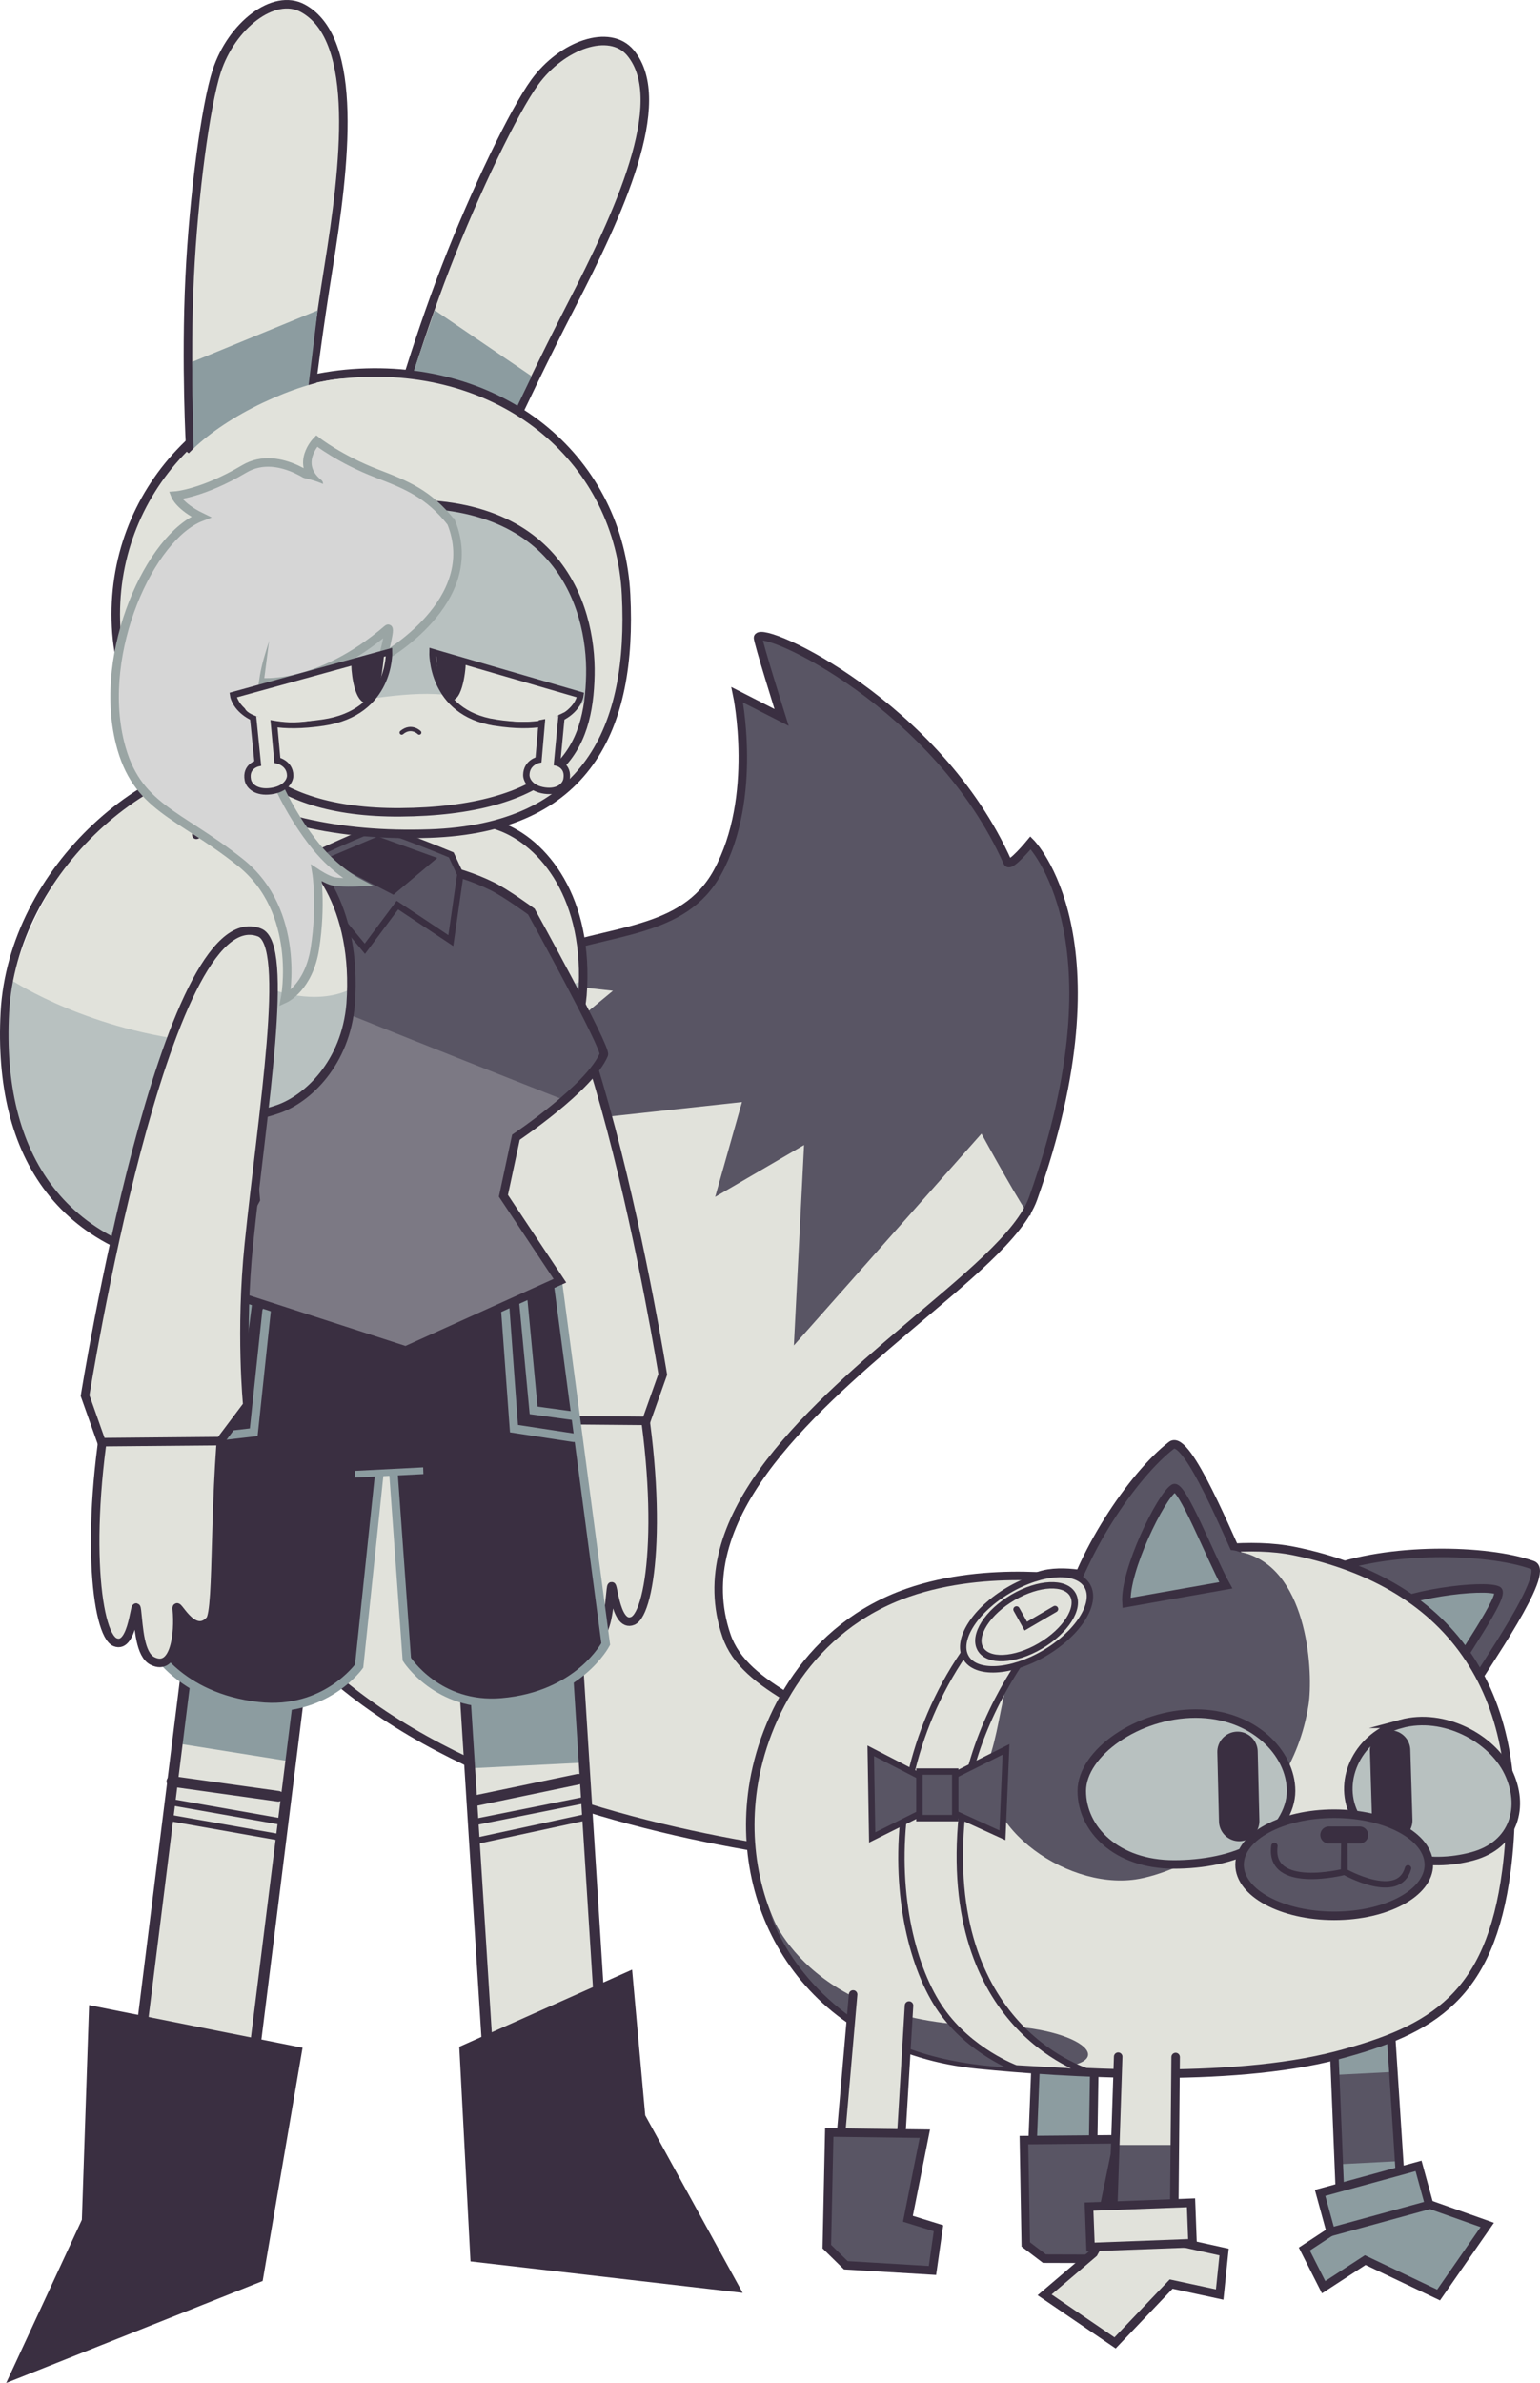 <svg version="1.1" xmlns="http://www.w3.org/2000/svg" xmlns:xlink="http://www.w3.org/1999/xlink" width="362.049" height="559.875" viewBox="0,0,362.049,559.875"><g transform="translate(-59.119,99.277)"><g data-paper-data="{&quot;isPaintingLayer&quot;:true}" fill-rule="nonzero" stroke-linejoin="miter" stroke-miterlimit="10" stroke-dasharray="" stroke-dashoffset="0" style="mix-blend-mode: normal"><g><g data-paper-data="{&quot;index&quot;:null}" stroke-width="2"><path d="M373.758,276.029c0,0 -5.821,-5.326 -2.882,-6.153c14.56,-5.67 37.695,-5.282 48.515,-1.453c4.403,1.558 -11.15,23.615 -15.187,30.374c-1.309,2.192 -3.484,-12.681 -3.484,-12.681" fill="#595564" stroke="#3a2f41" stroke-linecap="round"/><path d="M412.352,272.352c0.763,1.446 -4.038,12.159 -6.834,14.376c-1.145,0.908 -8.874,0.014 -10.251,0.68c-4.741,2.291 -5.752,-1.156 -6.828,-3.194c-0.757,-1.435 12.621,-13.452 19.886,-16.459c3.052,-1.263 4.027,4.598 4.027,4.598z" data-paper-data="{&quot;index&quot;:null}" fill="#595564" stroke="none" stroke-linecap="butt"/><path d="M382.591,279.727c5.995,-4.543 25.409,-6.855 28.612,-5.348c1.986,0.934 -8.988,16.213 -12.43,22.685z" fill="#8c9ca0" stroke="#3a2f41" stroke-linecap="butt"/></g><g><g><path d="M386.158,379.151l2.87,44.433l-14.293,6.943l-2.055,-50.461" fill="#8c9ca0" stroke="none" stroke-width="0" stroke-linecap="round"/><path d="M375.192,408.631l-1.201,-19.969l11.891,-0.61l1.201,19.969z" fill="#595564" stroke="#595564" stroke-width="1" stroke-linecap="butt"/><path d="M386.158,379.151l2.87,44.433l-14.293,6.943l-2.055,-50.461" fill="none" stroke="#3a2f41" stroke-width="2" stroke-linecap="round"/></g><path d="M397.323,439.923l-17.248,-8.203l-9.776,6.368l-4.535,-8.961l8.062,-5.3l16.902,-8.614l3.801,3.201l14.241,5.045z" data-paper-data="{&quot;index&quot;:null}" fill="#8c9ca0" stroke="#3a2f41" stroke-width="2" stroke-linecap="butt"/><path d="M371.981,425.092l-2.51,-9.163l23.147,-6.34l2.51,9.163z" data-paper-data="{&quot;index&quot;:null}" fill="#8c9ca0" stroke="#3a2f41" stroke-width="2" stroke-linecap="butt"/></g><g stroke-width="2" stroke-linecap="butt"><path d="M291.004,341.834c-8.997,-3.107 -101.193,-2.46 -154.713,-48.081c-9.993,-8.063 -22.159,-24.219 -26.244,-39.978c-3.362,-12.97 -3.24,-26.835 -0.864,-39.032c5.616,-28.832 22.485,-51.913 40.277,-67.678c13.856,-12.277 28.668,-20.088 36.595,-22.9c16.682,-5.917 33.944,-4.921 41.815,-19.306c9.669,-17.672 4.702,-40.932 4.702,-40.932l10.427,5.321c0,0 -5.749,-18.272 -5.533,-18.8c1.194,-2.924 42.226,15.952 58.675,52.836c0.578,1.295 5.389,-4.575 5.389,-4.575c0,0 19.762,25.561 2.285,78.621c-5.038,14.178 -14.185,22.36 -25.56,31.235c-22.478,17.537 -57.465,47.161 -49.168,75.712c2.881,9.912 22.831,17.619 38.792,30.535c17.091,13.829 23.125,27.021 23.125,27.021z" fill="#e1e2db" stroke="none"/><path d="M227.902,105.559c9.669,-17.672 4.702,-40.932 4.702,-40.932l10.427,5.321c0,0 -5.749,-18.272 -5.533,-18.8c1.194,-2.924 42.226,15.952 58.675,52.836c0.578,1.295 5.389,-4.575 5.389,-4.575c0,0 22.588,21.937 -0.252,86.946c-0.817,0.177 -11.455,-19.281 -11.455,-19.281l-44.1,49.756l2.399,-47.093l-20.903,12.191l6.302,-22.282l-71.317,7.751l40.982,-33.897l-31.312,-3.438c0,0 12.183,-4.992 19.739,-7.306c7.782,-2.383 15.814,-3.185 21.667,-5.91c11.095,-5.164 13.912,-10.052 14.589,-11.289z" fill="#595564" stroke="none"/><path d="M286.471,339.643c0,0 -127.103,-1.116 -167.403,-66.234c-31.146,-50.328 6.276,-125.447 66.649,-148.179c16.802,-6.326 34.092,-4.976 42.086,-19.589c9.669,-17.672 4.634,-41.681 4.634,-41.681l10.427,5.321c0,0 -5.749,-18.272 -5.533,-18.8c1.194,-2.924 42.226,15.952 58.675,52.836c0.578,1.295 5.389,-4.575 5.389,-4.575c0,0 22.341,22.368 0.598,83.56c-3.07,8.64 -16.057,18.958 -29.914,30.72c-23.909,20.294 -51.401,44.816 -42.182,71.935c4.307,12.671 21.961,17.049 45.432,32.912z" fill="none" stroke="#3a2f41"/></g><g stroke="#3a2f41" stroke-width="2"><path d="M316.588,373.582l-0.692,44.52l-14.802,5.778l1.986,-50.463" fill="#8c9ca0" stroke-linecap="round"/><path d="M304.662,431.379l-4.388,-3.34l-0.433,-24.513l22.119,-0.193l-3.342,16.309l7.302,1.812l-0.851,9.985z" data-paper-data="{&quot;index&quot;:null}" fill="#595564" stroke-linecap="butt"/></g><path d="M312.764,272.022c0,0 30.524,-10.95 50.559,-6.889c37.931,7.69 55.271,34.447 49.95,75.146c-3.826,29.265 -17.071,37.381 -39.87,43.35c-25.23,6.605 -64.097,4.162 -84.29,2.154c-38.44,-3.821 -57.408,-34.495 -52.977,-64.929c2.438,-16.748 13.221,-37.884 36.471,-45.956c19,-6.596 40.157,-2.877 40.157,-2.877z" data-paper-data="{&quot;index&quot;:null}" fill="#e1e2db" stroke="#3a2f41" stroke-width="2" stroke-linecap="butt"/><path d="M366.763,301.176c-4.301,27.891 -30.344,39.61 -40.675,41.111c-16.917,2.458 -38.862,-13.613 -33.895,-29.97c3.6,-11.855 3.173,-30.392 18.692,-38.482c9.187,-4.789 32.334,-10.94 41.406,-8.08c14.607,4.604 15.546,28.457 14.472,35.421z" fill="#595564" stroke="none" stroke-width="2" stroke-linecap="butt"/><g stroke="#3a2f41"><path d="M388.527,305.729c10.016,-2.697 21.287,3.304 25.17,11.322c3.883,8.018 1.553,17.119 -8.463,19.816c-4.908,1.321 -10.86,1.64 -15.999,-0.117c-5.35,-1.829 -9.828,-5.843 -11.808,-9.932c-3.883,-8.018 1.085,-18.392 11.101,-21.089z" data-paper-data="{&quot;index&quot;:null}" fill="#b8c1c0" stroke-width="2" stroke-linecap="butt"/><path d="M386.436,328.401l-0.5,-16.404" fill="none" stroke-width="9.5" stroke-linecap="round"/></g><g stroke="#3a2f41"><path d="M362.647,321.504c0,4.549 -3.041,9.686 -8.399,12.904c-5.147,3.091 -12.475,4.355 -19.133,4.355c-13.588,0 -21.674,-8.339 -21.674,-17.259c0,-8.92 13.163,-18.182 26.751,-18.182c13.588,0 22.455,9.262 22.455,18.182z" fill="#b8c1c0" stroke-width="2" stroke-linecap="butt"/><path d="M350.446,328.558l-0.391,-16.244" fill="none" stroke-width="9.5" stroke-linecap="round"/></g><path d="M395.037,338.842c0,6.627 -9.962,12 -22.25,12c-12.288,0 -22.25,-5.373 -22.25,-12c0,-6.627 9.962,-12 22.25,-12c12.288,0 22.25,5.373 22.25,12z" fill="#595564" stroke="#3a2f41" stroke-width="2" stroke-linecap="butt"/><path d="M390.146,339.675c-2.236,7.978 -14.944,0.794 -14.944,0.794l-0.031,-7.28l-0.087,7.331c0,0 -17.766,4.48 -16.355,-6.096" fill="none" stroke="#3a2f41" stroke-width="1.5" stroke-linecap="round"/><path d="M378.773,331.842h-7.25" fill="none" stroke="#3a2f41" stroke-width="4" stroke-linecap="round"/><path d="M303.273,386.675c-10.954,0 -25.659,-1.263 -37.693,-7.945c-21.352,-11.855 -25.64,-29.389 -25.64,-29.389c0,0 8.306,27.333 52.667,27.333c21.355,0 32.022,10 10.667,10z" fill="#595564" stroke="none" stroke-width="0" stroke-linecap="butt"/><path d="M297.939,386.675c0,0 -10.694,-3.897 -17.559,-13.709c-13.28,-18.981 -17.36,-69.436 21.893,-101.791c5.368,-2.622 14.333,-0.167 14.333,-0.167c0,0 -28.785,23.362 -31.54,58.335c-3.864,49.043 30.373,58.332 30.373,58.332z" fill="#e1e2db" stroke="#3a2f41" stroke-width="1.5" stroke-linecap="butt"/><g fill="#595564" stroke="#3a2f41" stroke-width="1.5" stroke-linecap="butt"><path d="M264.166,332.425l-0.337,-20.359l15.311,7.908l16.489,-8.244l-0.841,20.19l-15.479,-7.067z"/><path d="M275.27,327.882v-10.937h8.413v10.937z"/></g><g stroke="#3a2f41" stroke-width="2"><path d="M272.826,371.908l-2.89,48.408l-15.107,4.927l4.854,-55.935" fill="#e1e2db" stroke-linecap="round"/><path d="M257.965,432.933l-4.464,-4.382l0.574,-26.813l22.469,0.287l-3.978,19.986l7.187,2.225l-1.418,9.92z" data-paper-data="{&quot;index&quot;:null}" fill="#595564" stroke-linecap="butt"/></g><g><path d="M335.507,384.011l-0.406,44.523l-14.765,5.873l1.662,-50.475" fill="#e1e2db" stroke="none" stroke-width="0" stroke-linecap="round"/><path d="M321.537,418.675v-14h13.5v14z" fill="#595564" stroke="none" stroke-width="0" stroke-linecap="butt"/><path d="M335.507,384.011l-0.406,44.523l-14.765,5.873l1.662,-50.475" fill="none" stroke="#3a2f41" stroke-width="2" stroke-linecap="round"/><path d="M304.703,439.883l11.501,-9.797l2.407,-4.347l18.863,2.011l9.422,2.072l-1.037,9.99l-11.405,-2.458l-13.183,13.821z" data-paper-data="{&quot;index&quot;:null}" fill="#e1e2db" stroke="#3a2f41" stroke-width="2" stroke-linecap="butt"/><path d="M315.499,428.644l-0.357,-9.493l23.983,-0.901l0.357,9.493z" fill="#e1e2db" stroke="#3a2f41" stroke-width="2" stroke-linecap="butt"/></g><g data-paper-data="{&quot;index&quot;:null}" stroke-width="2"><path d="M316.039,282.698c0,0 -7.638,1.977 -6.73,-0.937c3.181,-15.298 16.116,-34.483 25.223,-41.468c3.706,-2.842 13.722,22.219 17.189,29.288c1.124,2.292 -12.53,-3.99 -12.53,-3.99" fill="#595564" stroke="#3a2f41" stroke-linecap="round"/><path d="M356.109,274.302c0.171,2.273 -27.648,10.239 -32.94,10.802c-1.538,0.164 -3.116,0.147 -4.584,-0.014c-3.586,-0.394 -10.08,1.188 -10.201,-0.425c-0.078,-1.037 -12.439,-14.392 2.933,-14.078c1.323,0.027 2.366,0.702 2.366,0.702c0,0 6.106,-12.674 8.467,-12.925c3.499,-0.372 15.497,9.159 24.318,6.759c1.33,-0.362 2.706,-0.259 3.811,0.136c0.612,0.218 1.141,0.424 1.533,0.474c3.98,0.51 1.918,5.299 1.963,5.902z" fill="#595564" stroke="none" stroke-linecap="butt"/><path d="M333.991,248.336c1.628,0.148 7.994,10.012 8.329,13.565c0.137,1.455 -4.825,7.447 -5.017,8.965c-0.663,5.224 -4.104,4.193 -6.4,3.984c-1.616,-0.147 -4.4,-17.913 -2.962,-25.643c0.604,-3.247 6.05,-0.871 6.05,-0.871z" data-paper-data="{&quot;index&quot;:null}" fill="#595564" stroke="none" stroke-linecap="butt"/><path d="M323.953,277.308c-0.542,-7.503 8.101,-25.039 11.11,-26.904c1.866,-1.156 8.695,16.372 12.245,22.785z" fill="#8c9ca0" stroke="#3a2f41" stroke-linecap="butt"/></g><g stroke="#3a2f41" stroke-width="1.5"><path d="M314.768,273.371c2.293,4.109 -2.253,11.185 -10.155,15.803c-7.902,4.618 -16.167,5.031 -18.461,0.922c-2.293,-4.109 2.253,-11.185 10.155,-15.803c7.902,-4.618 16.167,-5.031 18.461,-0.922z" fill="#e1e2db" stroke-linecap="butt"/><path d="M311.334,275.378c1.762,3.158 -1.678,8.563 -7.683,12.073c-6.006,3.51 -12.303,3.796 -14.065,0.638c-1.762,-3.158 1.678,-8.563 7.683,-12.073c6.006,-3.51 12.303,-3.796 14.065,-0.638z" fill="#e1e2db" stroke-linecap="butt"/><path d="M307.149,278.758l-6.868,4.014l-2.186,-3.916" fill="none" stroke-linecap="round"/></g></g><g data-paper-data="{&quot;index&quot;:null}" fill="#e1e2db" stroke="#3a2f41" stroke-width="2" stroke-linecap="butt"><path d="M181.702,221.872c9.293,-0.464 16.984,-0.884 18.729,-0.965c2.629,-0.122 5.333,-0.385 8.021,-0.804c6.909,34.027 3.952,59.529 -0.571,61.441c-4.411,1.864 -4.682,-11.346 -5.141,-7.398c-0.462,3.972 -0.669,10.337 -3.671,11.822c-5.159,2.552 -6.272,-6.394 -5.695,-12.198c0.238,-2.395 -3.61,7.003 -7.756,2.67c-2.163,-2.261 -0.661,-30.834 -3.916,-54.568z"/><path d="M183.156,234.308l-6.369,-8.47c0,0 1.726,-17.309 -0.358,-37.736c-3.181,-31.182 -9.822,-70.486 -2.495,-73.297c22.31,-8.56 40.992,108.826 40.992,108.826l-3.874,10.925z"/></g><g><g stroke-linecap="butt"><path d="M173.375,384.156l-5.95,-94.229l26.857,-1.614l5.95,94.229z" fill="#e1e2db" stroke="none" stroke-width="0"/><path d="M169.562,316.18l-1.308,-20.717l26.857,-1.614l1.114,20.996z" fill="#8c9ca0" stroke="none" stroke-width="0"/><path d="M173.849,384.071l-5.95,-94.229l26.857,-1.614l5.95,94.229c0,0 0.457,6.114 -13.088,6.89c-12.649,0.724 -13.769,-5.276 -13.769,-5.276z" fill="none" stroke="#3a2f41" stroke-width="2.5"/></g><g fill="#3a2f41" stroke="#3a2f41" stroke-width="2.5" stroke-linecap="butt"><path d="M170.925,430.9l-2.538,-48.505l38.248,-17.059l2.955,32.753l21.865,39.809z"/></g><path d="M195.023,318.745l-24,5" fill="none" stroke="#3a2f41" stroke-width="2.5" stroke-linecap="round"/><path d="M196.023,323.745l-25,5" fill="none" stroke="#3a2f41" stroke-width="1.5" stroke-linecap="round"/><path d="M171.023,333.245l25.5,-5.5" fill="none" stroke="#3a2f41" stroke-width="1.5" stroke-linecap="round"/></g><g><g data-paper-data="{&quot;index&quot;:null}" stroke-linecap="butt"><path d="M91.183,391.394l14.065,-112.755l26.608,4.567l-14.065,112.755c0,0 -7.739,20.019 -11.755,29.336c-2.796,6.487 -20.118,0.868 -21.711,0.595c-4.124,-0.708 6.858,-34.498 6.858,-34.498z" fill="#e1e2db" stroke="none" stroke-width="0"/><path d="M101.021,310.36l2.923,-25.144l26.608,4.567l-3.092,24.79z" fill="#8c9ca0" stroke="none" stroke-width="0"/><path d="M90.719,391.245l14.065,-112.755l26.608,4.567l-14.065,112.755c0,0 -7.354,19.118 -11.52,31.264c-0.849,2.476 -21.318,2.473 -22.648,-2.764c-0.535,-2.108 7.56,-33.067 7.56,-33.067z" fill="none" stroke="#3a2f41" stroke-width="2.5"/></g><path d="M63.023,458.277l16.583,-35.735l1.658,-49.213l47.545,9.489l-9.053,52.903z" fill="#3a2f41" stroke="#3a2f41" stroke-width="2.5" stroke-linecap="butt"/><path d="M99.523,319.245l25,3.5" fill="none" stroke="#3a2f41" stroke-width="2.5" stroke-linecap="round"/><path d="M125.523,328.745l-25.5,-4.5" fill="none" stroke="#3a2f41" stroke-width="1.5" stroke-linecap="round"/><path d="M98.523,327.745l25.5,4.5" fill="none" stroke="#3a2f41" stroke-width="1.5" stroke-linecap="round"/></g><g data-paper-data="{&quot;index&quot;:null}" stroke="#8c9ca0" stroke-width="2"><path d="M177.081,300.687c-15.051,1.277 -22.321,-10.138 -22.321,-10.138l-5.969,-83.082l41.413,-6.05l11.321,85.556c0,0 -6.316,12.176 -24.444,13.714z" data-paper-data="{&quot;index&quot;:null}" fill="#3a2f41" stroke-linecap="butt"/><path d="M194.034,238.524l-14.081,-2.148l-2.08,-28.548" fill="none" stroke-linecap="round"/><path d="M193.85,233.347l-9.279,-1.263l-2.416,-25.621" fill="none" stroke-linecap="round"/></g><g stroke="#3a2f41" stroke-linecap="butt"><path d="M174.807,142.386c-0.836,15.814 -82.71,27.159 -94.37,26.411c-11.66,-0.748 -20.435,-14.175 -19.599,-29.99c0.836,-15.814 16.03,-53.323 52.435,-59.039c6.37,-1 35.483,-4.687 50.94,19.023c6.881,12.784 16.969,32.499 16.594,39.594z" fill="#e1e2db" stroke-width="0"/><path d="M163.762,171.729c-12.873,28.519 -41.204,27.954 -58.461,26.847c-23.681,-1.52 -39.377,-17.208 -44.812,-42.157c-1.774,-8.142 0.602,-25.87 0.602,-25.87c0,0 15.757,10.779 40.332,14.369c17.565,2.566 39.634,1.583 63.676,-10.191z" fill="#b8c1c0" stroke-width="0"/><path d="M171.515,152.136c0.422,20.408 -16.892,36.735 -30.702,42.485c-4.157,1.731 -18.033,5.186 -29.598,4.371c-37.93,-2.671 -52.713,-27.127 -50.957,-60.368c1.756,-33.24 34.128,-62.593 63.961,-60.678c32.597,2.092 52.237,26.04 50.123,54.458" fill="none" stroke-width="2"/></g><g stroke="#3a2f41"><path d="M195.402,125.378c0.018,3.625 0.409,8.376 -0.616,11.592c-2.356,7.388 -8.364,11.888 -16.252,13.231c-11.322,1.927 -16.349,-7.388 -18.355,-19.17c-2.006,-11.782 -11.617,-35.065 -0.295,-36.993c2.462,-0.419 6.23,-1.049 10.235,-0.523c5.719,0.751 12.008,3.31 16.4,7.522c6.674,6.402 8.851,18.11 8.883,24.341z" fill="#e1e2db" stroke-width="0" stroke-linecap="butt"/><path d="M195.797,131.227c2.941,7.218 -7.238,41.105 -43.003,26.442c-4.536,-1.859 3.18,-18.087 2.75,-20.619c-0.151,-0.885 2.698,0.217 6.007,-0.685c6.156,-1.679 14.777,-5.168 14.777,-5.168c0,0 10.695,3.892 19.47,0.03z" fill="#b8c1c0" stroke-width="0" stroke-linecap="butt"/><path d="M157.157,94.863c0,0 9.624,-3.541 19.377,-0.024c10.42,3.758 21.233,17.002 19.511,39.702c-1.242,14.071 -10.963,22.338 -18.13,24.707c-15.165,5.012 -24.152,-1.212 -24.152,-1.212" fill="none" stroke-width="2" stroke-linecap="round"/></g><g data-paper-data="{&quot;index&quot;:null}" stroke="#8c9ca0" stroke-width="2"><path d="M94.692,287.141l14.371,-85.17l43.18,7.324l-8.694,82.862c0,0 -7.948,11.186 -23.668,9.446c-18.935,-2.096 -25.189,-14.462 -25.189,-14.462z" data-paper-data="{&quot;index&quot;:null}" fill="#3a2f41" stroke-linecap="butt"/><path d="M121.784,208.76l-3.018,28.472l-14.805,1.713" fill="none" stroke-linecap="round"/><path d="M117.34,207.263l-3.283,25.536l-9.752,0.977" fill="none" stroke-linecap="round"/></g><g data-paper-data="{&quot;index&quot;:null}" stroke-linecap="butt"><path d="M143.552,246.82l0.848,-20.244l12.603,2.112l0.617,17.412z" fill="#8c9ca0" stroke="#8c9ca0" stroke-width="2"/><path d="M143.457,244.496l-0.652,-26.244l14.103,0.112l0.617,25.412z" fill="#3a2f41" stroke="#3a2f41" stroke-width="3.5"/></g><g><g><path d="M154.504,218.014l-46.57,-16.064l11.318,-19.389l-2.132,-21.216c0,0 -9.23,-30.207 -4.147,-42.646c2.077,-5.082 21.866,-15.93 33.81,-15.76c9.518,0.135 19.383,1.747 28.046,6.004c3.265,1.604 9.21,5.955 9.21,5.955c0,0 17.694,32.058 17.039,33.596c-3.329,7.812 -20.665,19.414 -20.665,19.414l-2.941,13.756l13.786,20.431z" fill="#7c7984" stroke="none" stroke-width="0" stroke-linecap="round"/><path d="M113.266,119.08c1.714,-5.037 21.148,-16.585 31.656,-16.647c5.737,-0.034 16.457,0.916 25.017,4.095c8.643,3.21 15.1,8.649 15.1,8.649l15.904,33.494l-8.915,10.601c0,0 -79.84,-31.351 -80.041,-32.548c0.357,-3.226 0.233,-4.571 1.279,-7.644z" fill="#595564" stroke="none" stroke-width="0" stroke-linecap="butt"/><path d="M154.504,218.014l-46.249,-14.965l10.997,-20.488l-1.834,-20.447c0,0 -9.758,-30.417 -4.446,-43.415c2.077,-5.082 21.866,-15.93 33.81,-15.76c9.518,0.135 19.383,1.747 28.046,6.004c3.265,1.604 9.21,5.955 9.21,5.955c0,0 17.694,32.058 17.039,33.596c-3.329,7.812 -20.665,19.414 -20.665,19.414l-2.941,13.756l13.286,19.965z" fill="none" stroke="#3a2f41" stroke-width="2" stroke-linecap="round"/></g><g stroke-linecap="butt"><path d="M144.895,123.63l-14.435,-17.361l1.961,-4.421c0,0 13.518,-6.386 15.455,-6.505c1.98,-0.122 17.331,6.229 17.331,6.229l2.137,4.58l-2.242,15.561l-12.556,-8.339z" fill="#595564" stroke="#3a2f41" stroke-width="1.5"/><path d="M151.623,110.942l-16.236,-8.376l12.545,-5.317l13.979,5.046z" fill="#3a2f41" stroke="none" stroke-width="0"/></g></g><g stroke="#3a2f41"><path d="M140.96,127.378c0.017,3.625 0.382,8.376 -0.575,11.592c-2.199,7.388 -7.805,11.888 -15.166,13.231c-10.566,1.927 -15.257,-7.388 -17.129,-19.17c-1.872,-11.782 -10.841,-35.065 -0.275,-36.993c2.298,-0.419 5.814,-1.049 9.551,-0.523c5.337,0.751 11.206,3.31 15.305,7.522c6.229,6.402 8.26,18.11 8.29,24.341z" fill="#e1e2db" stroke-width="0" stroke-linecap="butt"/><path d="M141.329,133.227c2.744,7.218 -6.754,41.105 -40.131,26.442c-4.233,-1.859 2.968,-18.087 2.566,-20.619c-0.141,-0.885 2.518,0.217 5.605,-0.685c5.745,-1.679 13.79,-5.168 13.79,-5.168c0,0 9.981,3.892 18.169,0.03z" fill="#b8c1c0" stroke-width="0" stroke-linecap="butt"/><path d="M105.27,96.863c0,0 8.981,-3.541 18.083,-0.024c9.724,3.758 19.814,17.002 18.208,39.702c-1.159,14.071 -10.231,22.338 -16.919,24.707c-14.152,5.012 -22.539,-1.212 -22.539,-1.212" fill="none" stroke-width="2" stroke-linecap="round"/></g><g fill="#e1e2db" stroke="#3a2f41" stroke-width="2" stroke-linecap="butt"><path d="M108.427,281.44c-4.146,4.333 -7.994,-5.065 -7.756,-2.67c0.577,5.804 -0.536,14.75 -5.695,12.198c-3.002,-1.485 -3.21,-7.85 -3.671,-11.822c-0.459,-3.949 -0.73,9.262 -5.141,7.398c-4.523,-1.911 -7.48,-27.414 -0.571,-61.441c2.687,0.42 5.392,0.683 8.021,0.804c1.745,0.081 9.436,0.501 18.729,0.965c-3.255,23.734 -1.752,52.307 -3.916,54.568z"/><path d="M82.992,239.556l-3.874,-10.925c0,0 18.682,-117.386 40.992,-108.826c7.326,2.811 0.686,42.115 -2.495,73.297c-2.084,20.427 -0.358,37.736 -0.358,37.736l-6.369,8.47z"/></g><g><g><g><path d="M151.376,1.384c0,0 5.25,-19.039 12.597,-38.029c6.833,-17.66 16.035,-36.679 20.863,-43.32c6.383,-8.78 17.611,-12.766 22.495,-6.915c9.59,11.488 -3.133,38.5 -13.754,59.083c-7.037,13.639 -13.009,26.424 -13.009,26.424" fill="#e1e2db" stroke="#3a2f41" stroke-width="2" stroke-linecap="round"/><path d="M152.06,1.687c0,0 3.066,-9.898 4.223,-13.473c0.769,-2.375 5.05,-14.601 5.05,-14.601l22.775,15.498l-5.609,11.645z" fill="#8c9ca0" stroke="none" stroke-width="0" stroke-linecap="butt"/></g><path d="M206.311,40.462c1.573,31.359 -9.062,54.834 -46.189,56.104c-43.056,1.473 -72.142,-17.247 -73.715,-48.606c-1.573,-31.359 22.601,-57.891 57.232,-59.628c34.631,-1.737 61.099,20.771 62.672,52.129z" fill="#e1e2db" stroke="#3a2f41" stroke-width="2" stroke-linecap="butt"/><g data-paper-data="{&quot;index&quot;:null}" stroke-linecap="butt"><path d="M197.919,58.879c-0.19,9.144 -1.089,17.292 -8.389,23.1c-7.096,5.646 -20.364,9.081 -36.348,9.182c-32.004,0.202 -43.747,-15.4 -43.373,-33.433c0.374,-18.033 14.254,-40.763 51.205,-39.285c24.306,0.972 37.28,22.404 36.905,40.436z" fill="#e1e2db" stroke="none" stroke-width="0"/><path d="M197.919,58.879c-0.374,18.033 -18.316,4.982 -38.271,4.864c-19.951,-0.117 -50.214,12.017 -49.839,-6.015c0.374,-18.033 14.254,-40.763 51.205,-39.285c24.306,0.972 37.28,22.404 36.905,40.436z" fill="#b8c1c0" stroke="none" stroke-width="0"/><path d="M145.932,19.703c44.029,-4.918 52.317,23.335 51.979,39.585h-0c-0.178,8.554 -1.832,16.581 -8.166,22.288c-7.018,6.325 -19.526,9.886 -36.572,9.994c-32.004,0.202 -43.747,-15.4 -43.373,-33.433c0.318,-15.306 10.366,-33.997 35.994,-38.395" fill="none" stroke="#3a2f41" stroke-width="2"/></g><g><path d="M103.85,6.253c0,0 -1.132,-19.853 -0.143,-40.426c0.919,-19.133 3.759,-40.411 6.371,-48.431c3.453,-10.603 13.376,-18.46 20.243,-14.733c13.482,7.318 9.796,37.412 6.06,60.683c-2.476,15.42 -4.029,28.157 -4.029,28.157" fill="#e1e2db" stroke="#3a2f41" stroke-width="2" stroke-linecap="round"/><path d="M104.638,6.288c0,0 -0.251,-10.444 -0.291,-14.235c-0.027,-2.519 -0.066,-6.289 -0.066,-6.289l29.515,-12.122l-2.177,17.928z" fill="#8c9ca0" stroke="none" stroke-width="0" stroke-linecap="butt"/></g><path d="M147.403,-7.024c1.581,5.489 -7.548,15.996 -20.799,22.267c-13.251,6.271 -25.712,6.645 -27.293,1.156c-1.581,-5.489 8.317,-14.762 21.568,-21.033c13.251,-6.271 24.943,-7.879 26.524,-2.39z" fill="#e1e2db" stroke="none" stroke-width="0" stroke-linecap="butt"/><g data-paper-data="{&quot;index&quot;:null}" fill="#d6d6d6"><path d="M165.193,23.441c7.547,18.635 -16.033,31.685 -16.033,31.685c0,0 2.016,-7.424 1.091,-6.63c-16.623,14.283 -30.12,12.489 -30.12,12.489l1.353,-10.561c0,0 -2.298,7.156 -1.234,20.138c0.781,9.521 7.048,21.585 13.275,29.19c4.556,5.564 9.68,8.252 9.68,8.252c0,0 -4.034,0.163 -5.736,-0.218c-1.495,-0.335 -3.934,-1.948 -3.934,-1.948c0,0 1.203,7.462 -0.37,17.657c-1.43,9.272 -7.027,11.838 -7.027,11.838c0,0 4.009,-20.449 -10.553,-32.02c-14.562,-11.571 -24.468,-12.765 -28.26,-28.099c-5.316,-21.497 7.171,-48.45 19.07,-53.023c-5.055,-2.458 -6.058,-5.029 -6.058,-5.029c0,0 6.403,-0.452 16.199,-6.265c8.47,-5.027 18.359,4.104 17.47,3.376c-5.658,-4.63 -0.437,-9.934 -0.437,-9.934c0,0 5.474,4.301 14.127,7.626c6.97,2.678 12.114,4.726 17.495,11.476z" stroke="#9aa5a4" stroke-width="2" stroke-linecap="round"/><path d="M119.921,77.792c-1.189,-0.072 -5.22,-9.836 -4.606,-19.899c0.613,-10.063 10.146,-19.665 11.336,-19.593c0.56,0.034 -3.018,8.379 -5.557,17.281c-2.85,9.991 -1.172,22.21 -1.172,22.21z" stroke="none" stroke-width="0" stroke-linecap="butt"/><path d="M131.85,13.325c4.342,1.147 7.539,3.298 7.141,4.804c-0.398,1.506 -4.24,1.798 -8.582,0.651c-4.342,-1.147 -7.539,-3.298 -7.141,-4.804c0.398,-1.506 4.24,-1.798 8.582,-0.651z" stroke="none" stroke-width="0" stroke-linecap="butt"/></g></g><g fill="#e1e2db"><g data-paper-data="{&quot;index&quot;:null}" stroke="#3a2f41" stroke-width="1.5"><path d="M175.551,70.501c-15.234,-2.333 -14.759,-16.595 -14.759,-16.595l34.802,10.114c0,0 -1.076,9.385 -20.043,6.481z" stroke-linecap="butt"/><path d="M191.164,68.7l-1.066,11.238c0,0 2.791,0.668 2.205,3.884c-0.269,1.478 -1.906,3.087 -5.134,2.643c-3.313,-0.455 -4.338,-2.51 -4.315,-3.685c0.057,-2.948 2.866,-3.544 2.866,-3.544l0.817,-9.406" stroke-linecap="round"/></g><path d="M183.028,64.66c5.375,-0.518 9.841,0.31 9.975,1.85c0.134,1.54 -4.115,3.209 -9.491,3.727c-5.375,0.518 -11.929,-1.91 -12.062,-3.45c-0.134,-1.54 6.203,-1.609 11.578,-2.127z" data-paper-data="{&quot;index&quot;:null}" stroke="none" stroke-width="0" stroke-linecap="butt"/></g><g data-paper-data="{&quot;index&quot;:null}" fill="#e1e2db"><g data-paper-data="{&quot;index&quot;:null}" stroke="#3a2f41" stroke-width="1.5"><path d="M135.038,70.509c-19.989,2.904 -21.123,-6.481 -21.123,-6.481l36.677,-10.114c0,0 0.501,14.263 -15.554,16.595z" stroke-linecap="butt"/><path d="M123.46,69.963l0.861,9.406c0,0 2.96,0.597 3.02,3.544c0.024,1.175 -1.055,3.229 -4.547,3.685c-3.402,0.444 -5.127,-1.165 -5.411,-2.643c-0.617,-3.216 2.324,-3.884 2.324,-3.884l-1.124,-11.238" stroke-linecap="round"/></g><path d="M139.36,67.045c-0.141,1.54 -7.547,3.843 -13.212,3.325c-5.665,-0.518 -9.643,-2.062 -9.502,-3.602c0.141,-1.54 4.847,-2.368 10.512,-1.85c5.665,0.518 12.343,0.587 12.202,2.127z" data-paper-data="{&quot;index&quot;:null}" stroke="none" stroke-width="0" stroke-linecap="butt"/></g><path d="M153.552,72.842c2.263,-1.888 4.125,0 4.125,0" fill="none" stroke="#3a2f41" stroke-width="1" stroke-linecap="round"/><path d="M148.557,55.59c0,0 -0.881,9.603 -2.985,9.655c-2.104,0.052 -3.025,-5.118 -3.135,-8.465z" fill="#3a2f41" stroke="#3a2f41" stroke-width="1.5" stroke-linecap="butt"/><path d="M165.05,64.578c-2.492,-0.164 -2.61,-10.03 -2.61,-10.03c0,0 4.014,1.132 5.327,1.502c0.351,0.099 -0.442,8.678 -2.717,8.528z" data-paper-data="{&quot;index&quot;:null}" fill="#3a2f41" stroke="#3a2f41" stroke-width="1.5" stroke-linecap="butt"/></g></g></g></svg>